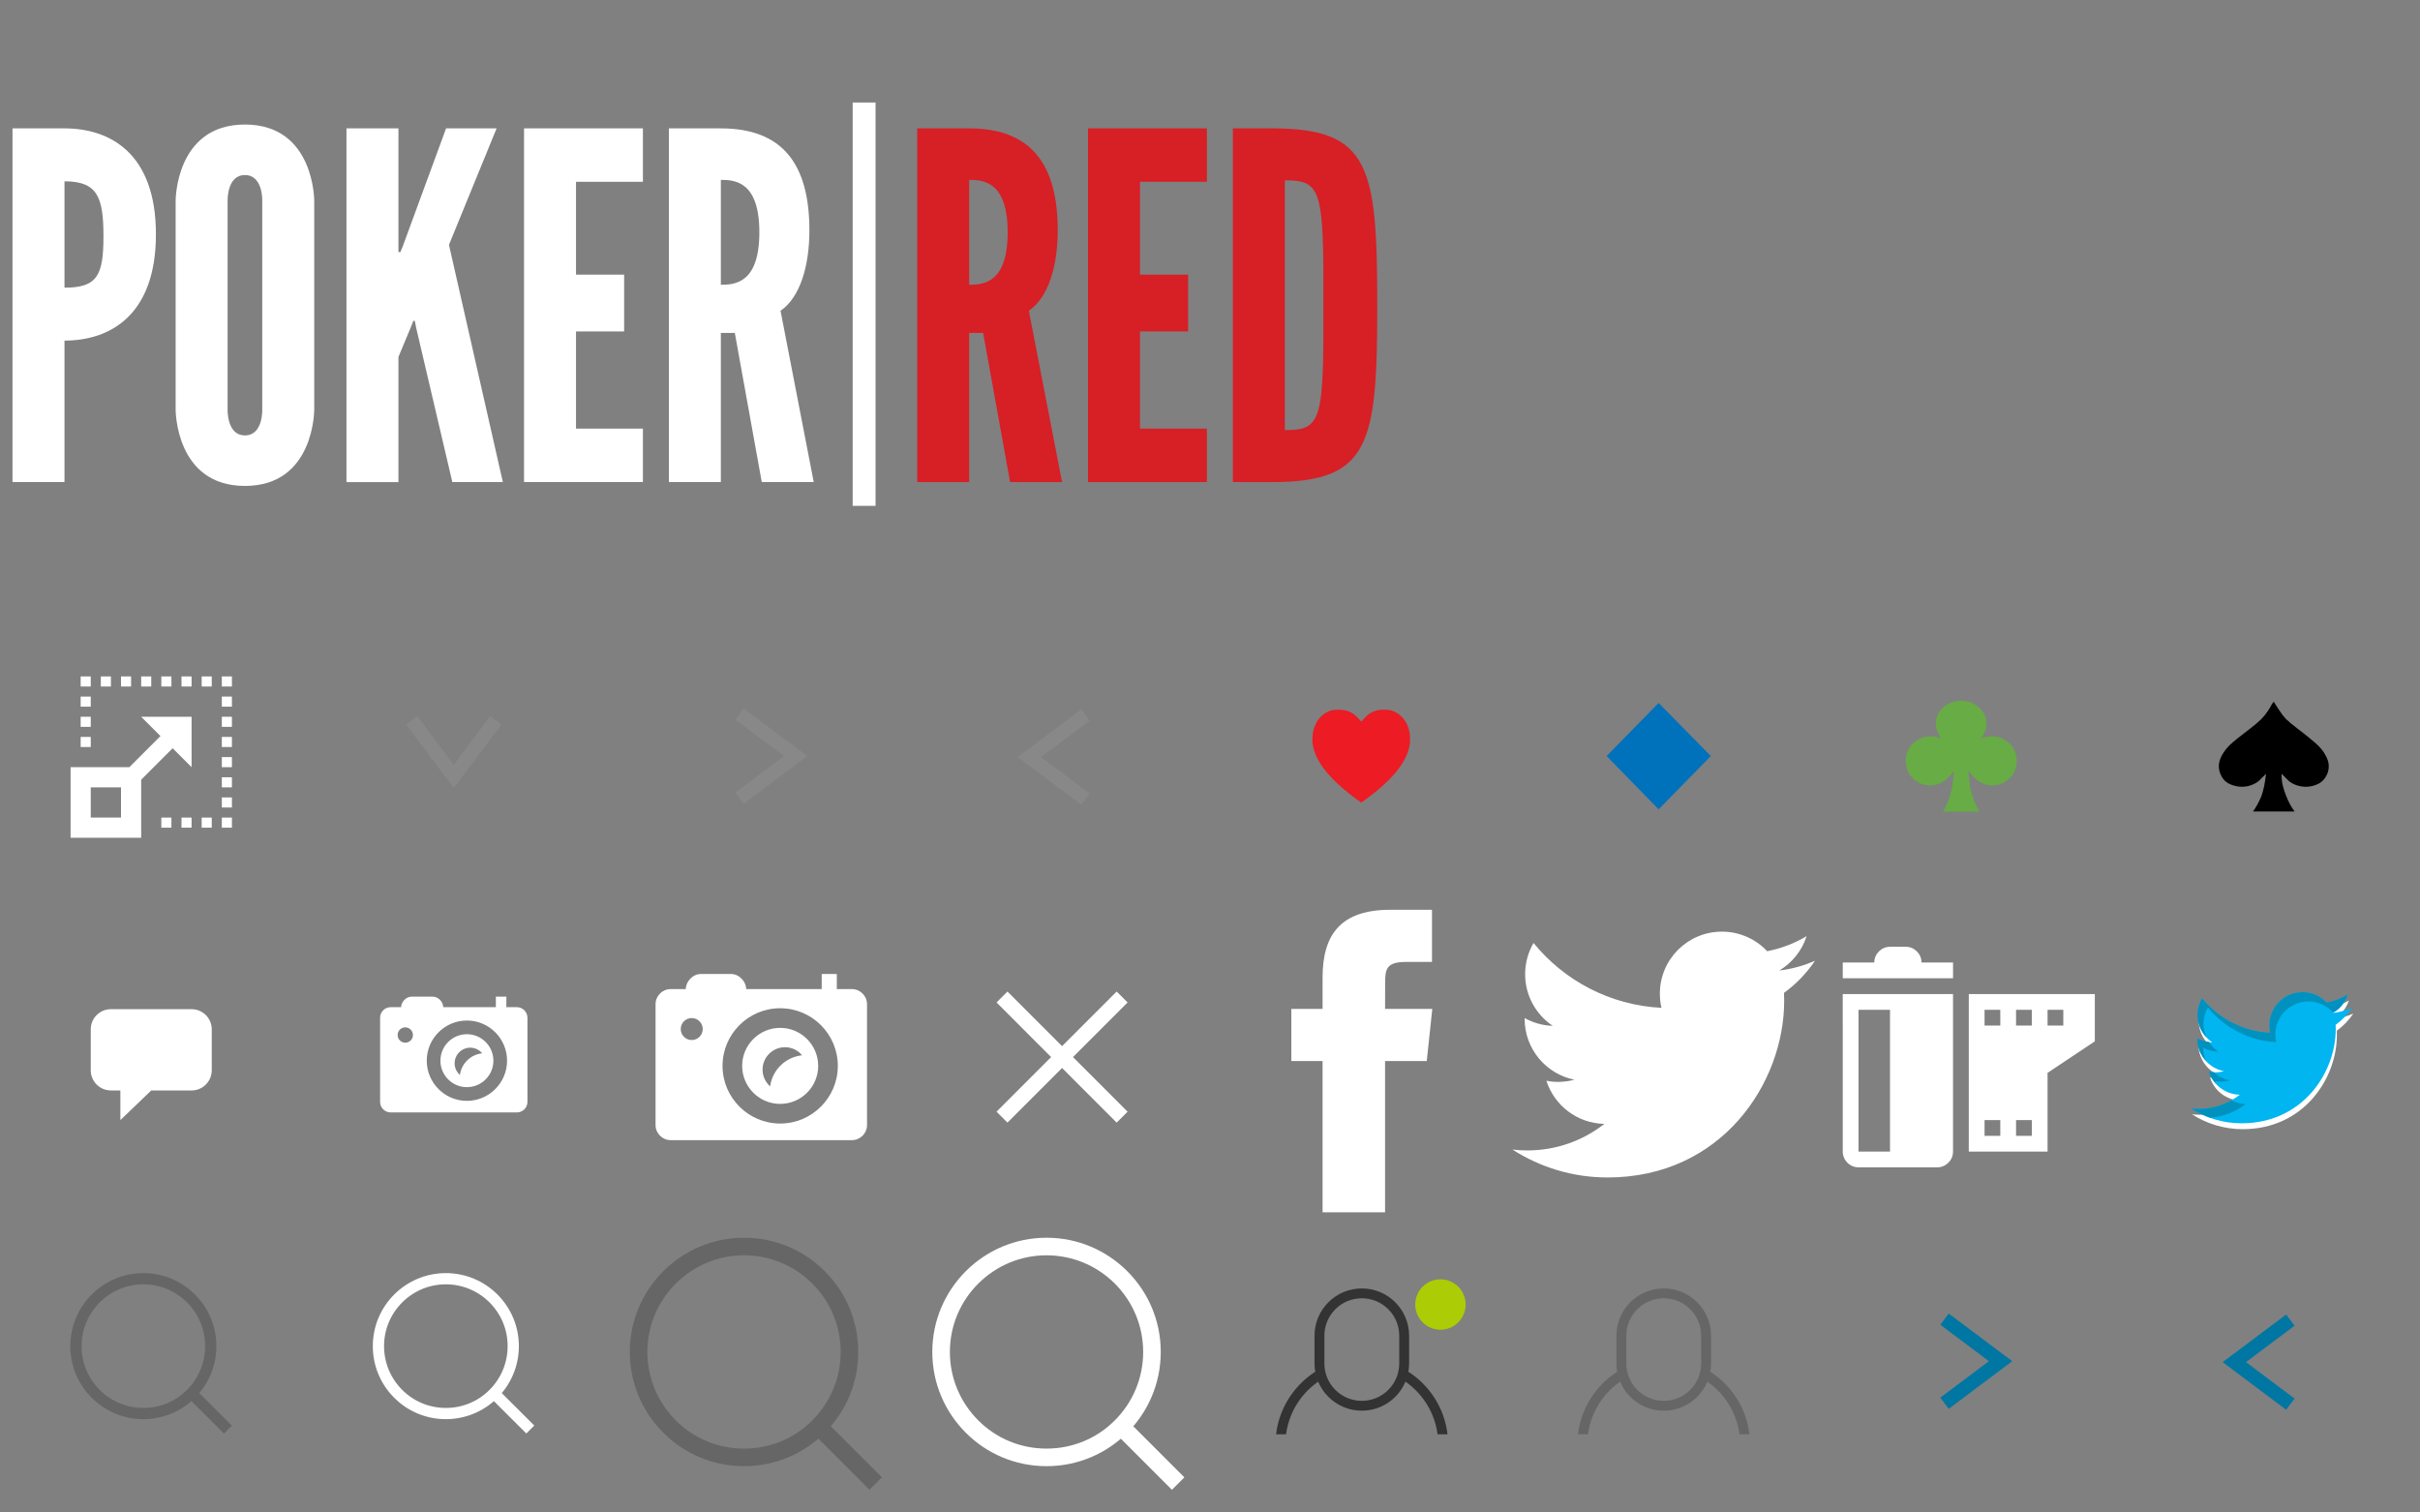 <svg  xmlns="http://www.w3.org/2000/svg" width="240" height="150"><rect width="100%" height="100%" fill="#808080" stroke="none"/><path fill="#EC1B24" d="M139.837 73.024c-.133-1.662-1.229-2.527-2.176-2.621l-.439-.021c-1.094 0-1.619.473-2.221 1.187-.602-.714-1.129-1.187-2.221-1.187l-.439.021c-.947.094-2.041.959-2.178 2.621v.554c.127 1.592 1.326 3.554 4.838 6.019 3.51-2.465 4.713-4.427 4.836-6.019v-.554z"/><path fill="#fff" d="M19 100.084h-8c-1.104 0-2 .896-2 2v4.062c0 1.104.896 2 2 2h.938v2.938l3.062-2.938h4c1.104 0 2-.896 2-2v-4.062c0-1.105-.896-2-2-2z"/><path fill="#fff" d="M137.361 120.228h-6.196v-15.001h-3.099v-5.169h3.099v-3.104c0-4.218 1.747-6.726 6.715-6.726h4.136v5.171h-2.584c-1.937 0-2.062.722-2.062 2.07l-.008 2.588h4.684l-.549 5.169h-4.135v15.002z"/><path fill="#fff" d="M179.999 95.28c-1.106.489-2.29.821-3.539.97 1.271-.762 2.249-1.968 2.709-3.406-1.189.706-2.508 1.218-3.909 1.493-1.124-1.196-2.722-1.942-4.492-1.942-3.398 0-6.154 2.754-6.154 6.154 0 .482.055.952.159 1.403-5.116-.257-9.649-2.708-12.686-6.431-.531.909-.834 1.966-.834 3.094 0 2.135 1.09 4.02 2.738 5.123-1.01-.032-1.955-.309-2.785-.77l-.002.078c0 2.981 2.122 5.469 4.936 6.035-.516.14-1.061.216-1.62.216-.397 0-.783-.039-1.158-.11.783 2.444 3.055 4.224 5.748 4.273-2.104 1.65-4.761 2.634-7.643 2.634-.496 0-.987-.028-1.468-.086 2.724 1.746 5.96 2.766 9.434 2.766 11.321 0 17.51-9.378 17.51-17.511 0-.267-.004-.532-.017-.796 1.203-.869 2.245-1.953 3.073-3.187z"/><g><g fill="#fff"><path d="M17.121 74.205l1.879 1.879v-5h-5l1.914 1.915-3.086 3.085h-5.828v7h7v-5.757l3.121-3.122zm-5.121 6.879h-3v-3h3v3z"/><rect x="8" y="73.084" width="1" height="1"/><rect x="8" y="71.084" width="1" height="1"/><rect x="8" y="69.084" width="1" height="1"/><rect x="8" y="67.084" width="1" height="1"/><rect x="22" y="79.084" width="1" height="1"/><rect x="22" y="77.084" width="1" height="1"/><rect x="22" y="75.084" width="1" height="1"/><rect x="22" y="73.084" width="1" height="1"/><rect x="22" y="71.084" width="1" height="1"/><rect x="22" y="69.084" width="1" height="1"/><rect x="22" y="67.084" width="1" height="1"/><rect x="20" y="67.084" width="1" height="1"/><rect x="18" y="67.084" width="1" height="1"/><rect x="16" y="67.084" width="1" height="1"/><rect x="14" y="67.084" width="1" height="1"/><rect x="12" y="67.084" width="1" height="1"/><rect x="10" y="67.084" width="1" height="1"/><rect x="16" y="81.084" width="1" height="1"/><rect x="18" y="81.084" width="1" height="1"/><rect x="20" y="81.084" width="1" height="1"/><rect x="22" y="81.084" width="1" height="1"/></g><g fill="#D71F26"><path d="M100.174 47.811l-2.673-14.795h-1.384v14.795h-5.154v-35.079h5.154c6.109 0 8.781 3.532 8.781 10.118 0 3.484-.906 6.634-2.863 7.97l3.293 16.991h-5.154zm-4.057-29.973v10.404c1.432 0 3.818-.191 3.818-5.202s-2.386-5.202-3.818-5.202zM107.904 12.732h11.789v5.297h-6.634v9.211h4.772v5.631h-4.772v9.641h6.634v5.298h-11.789v-35.078zM126.326 47.811h-4.057v-35.079h4.057c9.545.047 10.261 3.818 10.261 17.563 0 13.697-.716 17.468-10.261 17.516zm1.098-5.155c3.627 0 3.866-.907 3.818-12.409.048-11.454-.191-12.361-3.818-12.361v24.77z"/></g><rect x="84.562" y="10.167" fill="#fff" width="2.269" height="40"/><g fill="#fff"><path d="M1.24 12.732h5.155c4.486 0 9.068 2.434 9.068 10.5 0 8.066-4.582 10.547-9.068 10.547v14.032h-5.155v-35.079zm5.155 15.797c3.245 0 3.866-1.193 3.866-5.106s-.621-5.441-3.866-5.441v10.547zM24.291 48.192c-6.92 0-6.873-7.588-6.873-7.588v-20.666s-.047-7.588 6.873-7.588 6.873 7.588 6.873 7.588v20.666s.047 7.588-6.873 7.588zm0-30.831c-1.813 0-1.718 2.577-1.718 2.577v20.666s-.096 2.577 1.718 2.577 1.718-2.577 1.718-2.577v-20.666s.096-2.577-1.718-2.577zM39.515 12.732v12.266h.191l.238-.573 4.295-11.693h5.011l-4.725 11.55 5.345 23.529h-5.01l-3.58-15.272-.143-.716h-.143l-.287.716-1.193 2.863v12.409h-5.154v-35.079h5.155zM51.971 12.732h11.789v5.297h-6.634v9.211h4.772v5.631h-4.772v9.641h6.634v5.298h-11.789v-35.078zM75.547 47.811l-2.673-14.795h-1.384v14.795h-5.154v-35.079h5.154c6.108 0 8.781 3.532 8.781 10.118 0 3.484-.906 6.634-2.863 7.97l3.293 16.991h-5.154zm-4.057-29.973v10.404c1.432 0 3.818-.191 3.818-5.202s-2.386-5.202-3.818-5.202z"/></g></g><path fill="#0071BB" d="M164.491 69.716l5.176 5.265-5.176 5.282-5.158-5.282 5.158-5.265z"/><path fill="#67AC45" d="M192.491 73.206l-.234-.406-.172-.397c-.062-.16-.094-.376-.094-.646 0-.643.246-1.182.74-1.612s1.082-.647 1.768-.647c.678 0 1.264.218 1.762.654s.748.972.748 1.605c0 .25-.039.483-.117.701-.078.219-.205.468-.381.749.404-.126.74-.188 1.012-.188.635 0 1.205.223 1.715.663.508.441.762 1.031.762 1.769 0 .717-.24 1.304-.723 1.76-.484.457-1.053.687-1.707.687-.373 0-.756-.103-1.145-.305-.389-.201-.797-.59-1.223-1.16.082.925.16 1.537.232 1.838s.176.647.312 1.037c.135.389.32.781.561 1.176h-3.629c.123-.196.232-.39.326-.576.092-.188.176-.394.248-.616l.172-.521c.041-.127.092-.317.148-.578.057-.259.133-.846.225-1.76-.424.581-.832.971-1.221 1.169-.391.196-.777.296-1.162.296-.643 0-1.207-.229-1.691-.687-.482-.456-.725-1.043-.725-1.76 0-.716.252-1.3.758-1.753.502-.452 1.082-.679 1.736-.679.239-.001.571.061.999.187z"/><path d="M225.901 70.227l.227.34.246.348c.094.125.203.254.332.393.27.254.658.582 1.17.975.271.196.535.406.805.622.373.297.703.574.996.828.42.367.732.75.943 1.156.223.375.332.744.332 1.11 0 .169-.023.34-.068.516-.049.181-.123.351-.229.519-.197.348-.484.597-.855.756-.373.157-.746.237-1.119.237-.326 0-.637-.054-.934-.158-.299-.104-.545-.239-.744-.406l-.734-.726c0 .444.041.835.125 1.169.078.335.191.679.33 1.023.139.346.271.63.393.856.123.229.271.459.447.696h-4.123c.289-.403.564-.903.82-1.493.209-.563.365-1.312.471-2.251l-.717.71c-.186.159-.43.295-.727.406-.295.117-.619.173-.969.173-.363 0-.734-.08-1.119-.237-.385-.16-.67-.412-.863-.762-.193-.35-.289-.693-.289-1.029 0-.355.105-.725.314-1.105.209-.377.48-.725.812-1.041.332-.316.982-.84 1.949-1.57.268-.207.492-.385.672-.54.18-.151.34-.297.479-.435.246-.258.445-.505.598-.741l.225-.34c.037-.059.287-.567.404-.627"/><g fill="#fff"><path d="M77.373 101.939c-2.079 0-3.77 1.691-3.77 3.769 0 2.079 1.691 3.77 3.77 3.77s3.77-1.691 3.77-3.77c0-2.078-1.692-3.769-3.77-3.769zm-.996 5.8c-.458-.409-.752-.995-.752-1.656 0-1.23.996-2.226 2.227-2.226.684 0 1.288.314 1.696.8-1.648.177-2.95 1.45-3.171 3.082zM84.488 98.093h-1.498v-1.498h-1.498v1.498h-7.49c0-.721-.674-1.498-1.498-1.498h-2.996c-.824 0-1.498.777-1.498 1.498h-1.498c-.824 0-1.498.675-1.498 1.498v11.984c0 .824.674 1.498 1.498 1.498h17.977c.824 0 1.498-.674 1.498-1.498v-11.984c-.001-.823-.675-1.498-1.499-1.498zm-15.887 5.053c-.602 0-1.09-.488-1.09-1.091 0-.601.489-1.09 1.09-1.09.602 0 1.091.489 1.091 1.09-.001.603-.489 1.091-1.091 1.091zm8.772 8.28c-3.153 0-5.717-2.566-5.717-5.718s2.564-5.716 5.717-5.716 5.717 2.564 5.717 5.716-2.565 5.718-5.717 5.718zM46.305 102.567c-1.448 0-2.627 1.178-2.627 2.625 0 1.449 1.179 2.627 2.627 2.627s2.627-1.179 2.627-2.627c0-1.447-1.179-2.625-2.627-2.625zm-.694 4.041c-.319-.285-.524-.693-.524-1.153 0-.857.694-1.552 1.552-1.552.477 0 .897.219 1.182.558-1.149.123-2.056 1.01-2.21 2.147zM51.263 99.887h-1.044v-1.044h-1.043v1.044h-5.219c0-.503-.47-1.044-1.043-1.044h-2.087c-.574 0-1.044.541-1.044 1.044h-1.044c-.574 0-1.043.47-1.043 1.043v8.35c0 .574.47 1.044 1.043 1.044h12.525c.574 0 1.044-.47 1.044-1.044v-8.35c-.001-.573-.471-1.043-1.045-1.043zm-11.07 3.521c-.419 0-.76-.34-.76-.76 0-.419.34-.759.76-.759s.76.34.76.759c0 .42-.341.76-.76.76zm6.112 5.769c-2.197 0-3.983-1.788-3.983-3.984s1.787-3.982 3.983-3.982 3.983 1.787 3.983 3.982-1.787 3.984-3.983 3.984z"/></g><g fill="#666"><path d="M18.55 129.168c1.154 1.162 1.794 2.697 1.794 4.334s-.641 3.178-1.793 4.334c-1.154 1.16-2.698 1.795-4.335 1.795s-3.177-.635-4.334-1.795c-1.153-1.156-1.794-2.697-1.794-4.334 0-1.637.641-3.172 1.794-4.33 1.163-1.158 2.698-1.799 4.334-1.799 1.637.001 3.173.641 4.334 1.795m.785-.785c-1.308-1.312-3.119-2.123-5.119-2.123-3.998 0-7.243 3.244-7.243 7.242 0 2.002.81 3.811 2.123 5.119 1.308 1.316 3.119 2.123 5.12 2.123 4.003 0 7.242-3.24 7.242-7.242 0-1.996-.805-3.806-2.123-5.119z"/><rect x="20.053" y="137.095" transform="matrix(.706 -.708 .708 .706 -92.952 55.649)" width="1.115" height="5.571"/></g><g fill="#666"><path d="M80.565 127.3c1.805 1.819 2.807 4.219 2.807 6.78 0 2.56-1.002 4.969-2.805 6.778-1.803 1.813-4.219 2.806-6.777 2.806-2.561 0-4.971-.992-6.781-2.806-1.803-1.81-2.805-4.219-2.805-6.778 0-2.561 1.002-4.961 2.805-6.772 1.82-1.812 4.221-2.813 6.779-2.813 2.561 0 4.963 1.002 6.777 2.805m1.231-1.227c-2.047-2.053-4.879-3.321-8.006-3.321-6.254 0-11.33 5.076-11.33 11.329 0 3.129 1.268 5.959 3.32 8.006 2.047 2.059 4.879 3.32 8.01 3.32 6.258 0 11.326-5.066 11.326-11.326 0-3.123-1.26-5.956-3.32-8.008z"/><rect x="82.917" y="139.698" transform="matrix(.707 -.707 .707 .707 -77.321 101.44)" width="1.743" height="8.715"/></g><g fill="#fff"><path d="M48.55 129.168c1.154 1.162 1.794 2.697 1.794 4.334s-.641 3.178-1.793 4.334c-1.154 1.16-2.698 1.795-4.335 1.795s-3.177-.635-4.334-1.795c-1.153-1.156-1.794-2.697-1.794-4.334 0-1.637.641-3.172 1.794-4.33 1.163-1.158 2.698-1.799 4.334-1.799 1.637.001 3.173.641 4.334 1.795m.785-.785c-1.308-1.312-3.119-2.123-5.119-2.123-3.998 0-7.243 3.244-7.243 7.242 0 2.002.81 3.811 2.123 5.119 1.308 1.316 3.119 2.123 5.12 2.123 4.003 0 7.242-3.24 7.242-7.242 0-1.996-.805-3.806-2.123-5.119z"/><rect x="50.053" y="137.095" transform="matrix(.706 -.708 .708 .706 -84.146 76.882)" width="1.115" height="5.571"/></g><g fill="#fff"><path d="M110.565 127.3c1.805 1.819 2.807 4.219 2.807 6.78 0 2.56-1.002 4.969-2.805 6.778-1.803 1.813-4.219 2.806-6.777 2.806-2.561 0-4.971-.992-6.781-2.806-1.803-1.81-2.805-4.219-2.805-6.778 0-2.561 1.002-4.961 2.805-6.772 1.82-1.812 4.221-2.813 6.779-2.813 2.561 0 4.963 1.002 6.777 2.805m1.231-1.227c-2.047-2.053-4.879-3.321-8.006-3.321-6.254 0-11.33 5.076-11.33 11.329 0 3.129 1.268 5.959 3.32 8.006 2.047 2.059 4.879 3.32 8.01 3.32 6.258 0 11.326-5.066 11.326-11.326 0-3.123-1.26-5.956-3.32-8.008z"/><rect x="112.917" y="139.698" transform="matrix(.707 -.707 .707 .707 -68.535 122.653)" width="1.743" height="8.715"/></g><polygon fill="#fff" points="111.827,99.418 110.744,98.335 105.328,103.751 99.913,98.334 98.83,99.418 104.244,104.834 98.83,110.251 99.913,111.334 105.328,105.917 110.744,111.334 111.827,110.251 106.411,104.834"/><g><polygon fill="#888" points="45,78.15 49.724,71.852 48.614,71.018 45,75.836 41.386,71.018 40.276,71.852 45,78.15"/><polygon fill="#888" points="80.066,74.989 73.768,70.265 72.934,71.376 77.752,74.989 72.934,78.603 73.768,79.713 80.066,74.989"/><polygon fill="#888" points="100.934,75.083 107.232,79.808 108.066,78.697 103.248,75.083 108.066,71.47 107.232,70.359 100.934,75.083"/><polygon fill="#0076A3" points="199.561,134.995 193.262,130.27 192.428,131.381 197.246,134.995 192.428,138.609 193.262,139.719 199.561,134.995"/><polygon fill="#0076A3" points="220.428,135.089 226.727,139.814 227.561,138.703 222.742,135.089 227.561,131.475 226.727,130.366 220.428,135.089"/></g><path fill="#fff" d="M233.386 100.523c-.59.261-1.221.438-1.887.517.678-.406 1.199-1.05 1.445-1.816-.635.377-1.338.65-2.086.797-.6-.638-1.451-1.036-2.395-1.036-1.814 0-3.283 1.469-3.283 3.282 0 .258.029.508.084.748-2.729-.137-5.146-1.444-6.766-3.43-.283.484-.443 1.049-.443 1.649 0 1.14.58 2.145 1.459 2.732-.537-.017-1.043-.164-1.484-.41l-.002.041c0 1.591 1.131 2.917 2.633 3.219-.275.075-.564.116-.865.116-.211 0-.416-.021-.617-.06.418 1.304 1.629 2.253 3.066 2.279-1.123.88-2.539 1.405-4.076 1.405-.266 0-.527-.016-.783-.046 1.453.932 3.178 1.476 5.031 1.476 6.039 0 9.34-5.003 9.34-9.34l-.01-.425c.641-.462 1.197-1.04 1.639-1.698z"/><path fill="#00B5F0" d="M233.272 99.94c-.59.261-1.221.438-1.887.517.678-.406 1.199-1.05 1.445-1.816-.635.377-1.338.65-2.086.797-.6-.638-1.451-1.036-2.395-1.036-1.814 0-3.283 1.469-3.283 3.282 0 .258.029.508.084.748-2.729-.137-5.146-1.444-6.766-3.43-.283.484-.443 1.049-.443 1.649 0 1.14.58 2.145 1.459 2.732-.537-.017-1.043-.164-1.484-.41l-.002.041c0 1.591 1.131 2.917 2.633 3.219-.275.075-.564.116-.865.116-.211 0-.416-.021-.617-.06.418 1.304 1.629 2.253 3.066 2.279-1.123.88-2.539 1.405-4.076 1.405-.266 0-.527-.016-.783-.046 1.453.932 3.178 1.476 5.031 1.476 6.039 0 9.34-5.003 9.34-9.34l-.01-.425c.641-.462 1.198-1.04 1.639-1.698z"/><g fill="#0091BE"><path d="M233.272 99.94l-.023.009-.021.046.044-.055zM218.827 102.889c-.182-.407-.301-.848-.301-1.321 0-.601.16-1.165.443-1.649 1.619 1.985 4.037 3.293 6.766 3.43-.055-.24-.084-.49-.084-.748 0-1.813 1.469-3.282 3.283-3.282.943 0 1.795.398 2.395 1.036l.328-.094c.541-.404.963-.961 1.174-1.62-.635.377-1.338.65-2.086.797-.6-.638-1.451-1.036-2.395-1.036-1.814 0-3.283 1.469-3.283 3.282 0 .258.029.508.084.748-2.729-.137-5.146-1.444-6.766-3.43-.283.484-.443 1.049-.443 1.649 0 .866.336 1.651.885 2.238zM222.716 109.486c-.514-.009-.996-.141-1.426-.36-.957.538-2.059.849-3.234.849-.266 0-.527-.016-.783-.046.594.38 1.24.676 1.914.917 1.322-.111 2.542-.587 3.529-1.36zM218.499 103.931l.002-.041c.441.246.947.394 1.484.41-.375-.25-.68-.589-.924-.969-.408-.057-.799-.166-1.145-.358l-.002.041c0 .846.326 1.611.852 2.193-.167-.394-.267-.821-.267-1.276zM219.649 107.207c.201.038.406.06.617.06.301 0 .59-.041.865-.116-.602-.121-1.139-.412-1.572-.813-.168-.006-.334-.017-.494-.047.145.45.389.853.697 1.195l-.113-.279z"/></g><g fill="#333"><path d="M135.056 128.757c.991 0 1.924.387 2.625 1.088s1.086 1.633 1.086 2.625v2.746c0 .99-.385 1.924-1.086 2.625s-1.634 1.086-2.625 1.086c-.992 0-1.924-.385-2.625-1.086s-1.087-1.635-1.087-2.625v-2.746c0-.992.386-1.924 1.087-2.625s1.632-1.088 2.625-1.088m0-.978c-2.591 0-4.691 2.1-4.691 4.691v2.746c0 2.59 2.101 4.689 4.691 4.689s4.691-2.1 4.691-4.689v-2.746c0-2.592-2.101-4.691-4.691-4.691zM142.04 140.298c.264.625.441 1.277.529 1.947h.986c-.305-2.605-1.777-4.852-3.883-6.203-.061.342-.158.672-.289.984.367.254.711.543 1.031.863.696.696 1.243 1.507 1.626 2.409zM127.542 142.246c.088-.67.265-1.322.529-1.947.382-.902.929-1.713 1.625-2.408.32-.32.664-.609 1.03-.865-.131-.311-.229-.641-.289-.982-2.104 1.352-3.578 3.598-3.882 6.203h.987z"/></g><circle fill="#ACCC05" cx="142.854" cy="129.375" r="2.5"/><g fill="#666"><path d="M164.999 128.757c.991 0 1.924.387 2.625 1.088s1.086 1.633 1.086 2.625v2.746c0 .99-.385 1.924-1.086 2.625s-1.634 1.086-2.625 1.086c-.992 0-1.924-.385-2.625-1.086s-1.087-1.635-1.087-2.625v-2.746c0-.992.386-1.924 1.087-2.625s1.633-1.088 2.625-1.088m0-.978c-2.591 0-4.691 2.1-4.691 4.691v2.746c0 2.59 2.101 4.689 4.691 4.689s4.691-2.1 4.691-4.689v-2.746c0-2.592-2.101-4.691-4.691-4.691zM171.983 140.298c.264.625.441 1.277.529 1.947h.986c-.305-2.605-1.777-4.852-3.883-6.203-.061.342-.158.672-.289.984.367.254.711.543 1.031.863.697.696 1.244 1.507 1.626 2.409zM157.485 142.246c.088-.67.265-1.322.529-1.947.382-.902.929-1.713 1.625-2.408.32-.32.664-.609 1.03-.865-.131-.311-.229-.641-.289-.982-2.104 1.352-3.578 3.598-3.882 6.203h.987z"/></g><g><g fill="#fff"><path d="M189.002 93.896h-1.562c-.859 0-1.562.704-1.562 1.562h-3.125v1.562h10.938v-1.562h-3.125c-.002-.857-.705-1.562-1.564-1.562zM195.252 98.584v15.625h7.812v-7.812l4.688-3.125v-4.688h-12.5zm3.125 14.062h-1.562v-1.562h1.562v1.562zm0-10.937h-1.562v-1.562h1.562v1.562zm3.125 10.937h-1.562v-1.562h1.562v1.562zm0-10.937h-1.562v-1.562h1.562v1.562zm3.125 0h-1.562v-1.562h1.562v1.562zM182.752 101.709v12.5c0 .859.703 1.562 1.562 1.562h7.812c.859 0 1.562-.704 1.562-1.562v-15.625h-10.938v3.125zm1.562-1.563h3.125v14.062h-3.125v-14.062z"/></g></g></svg>